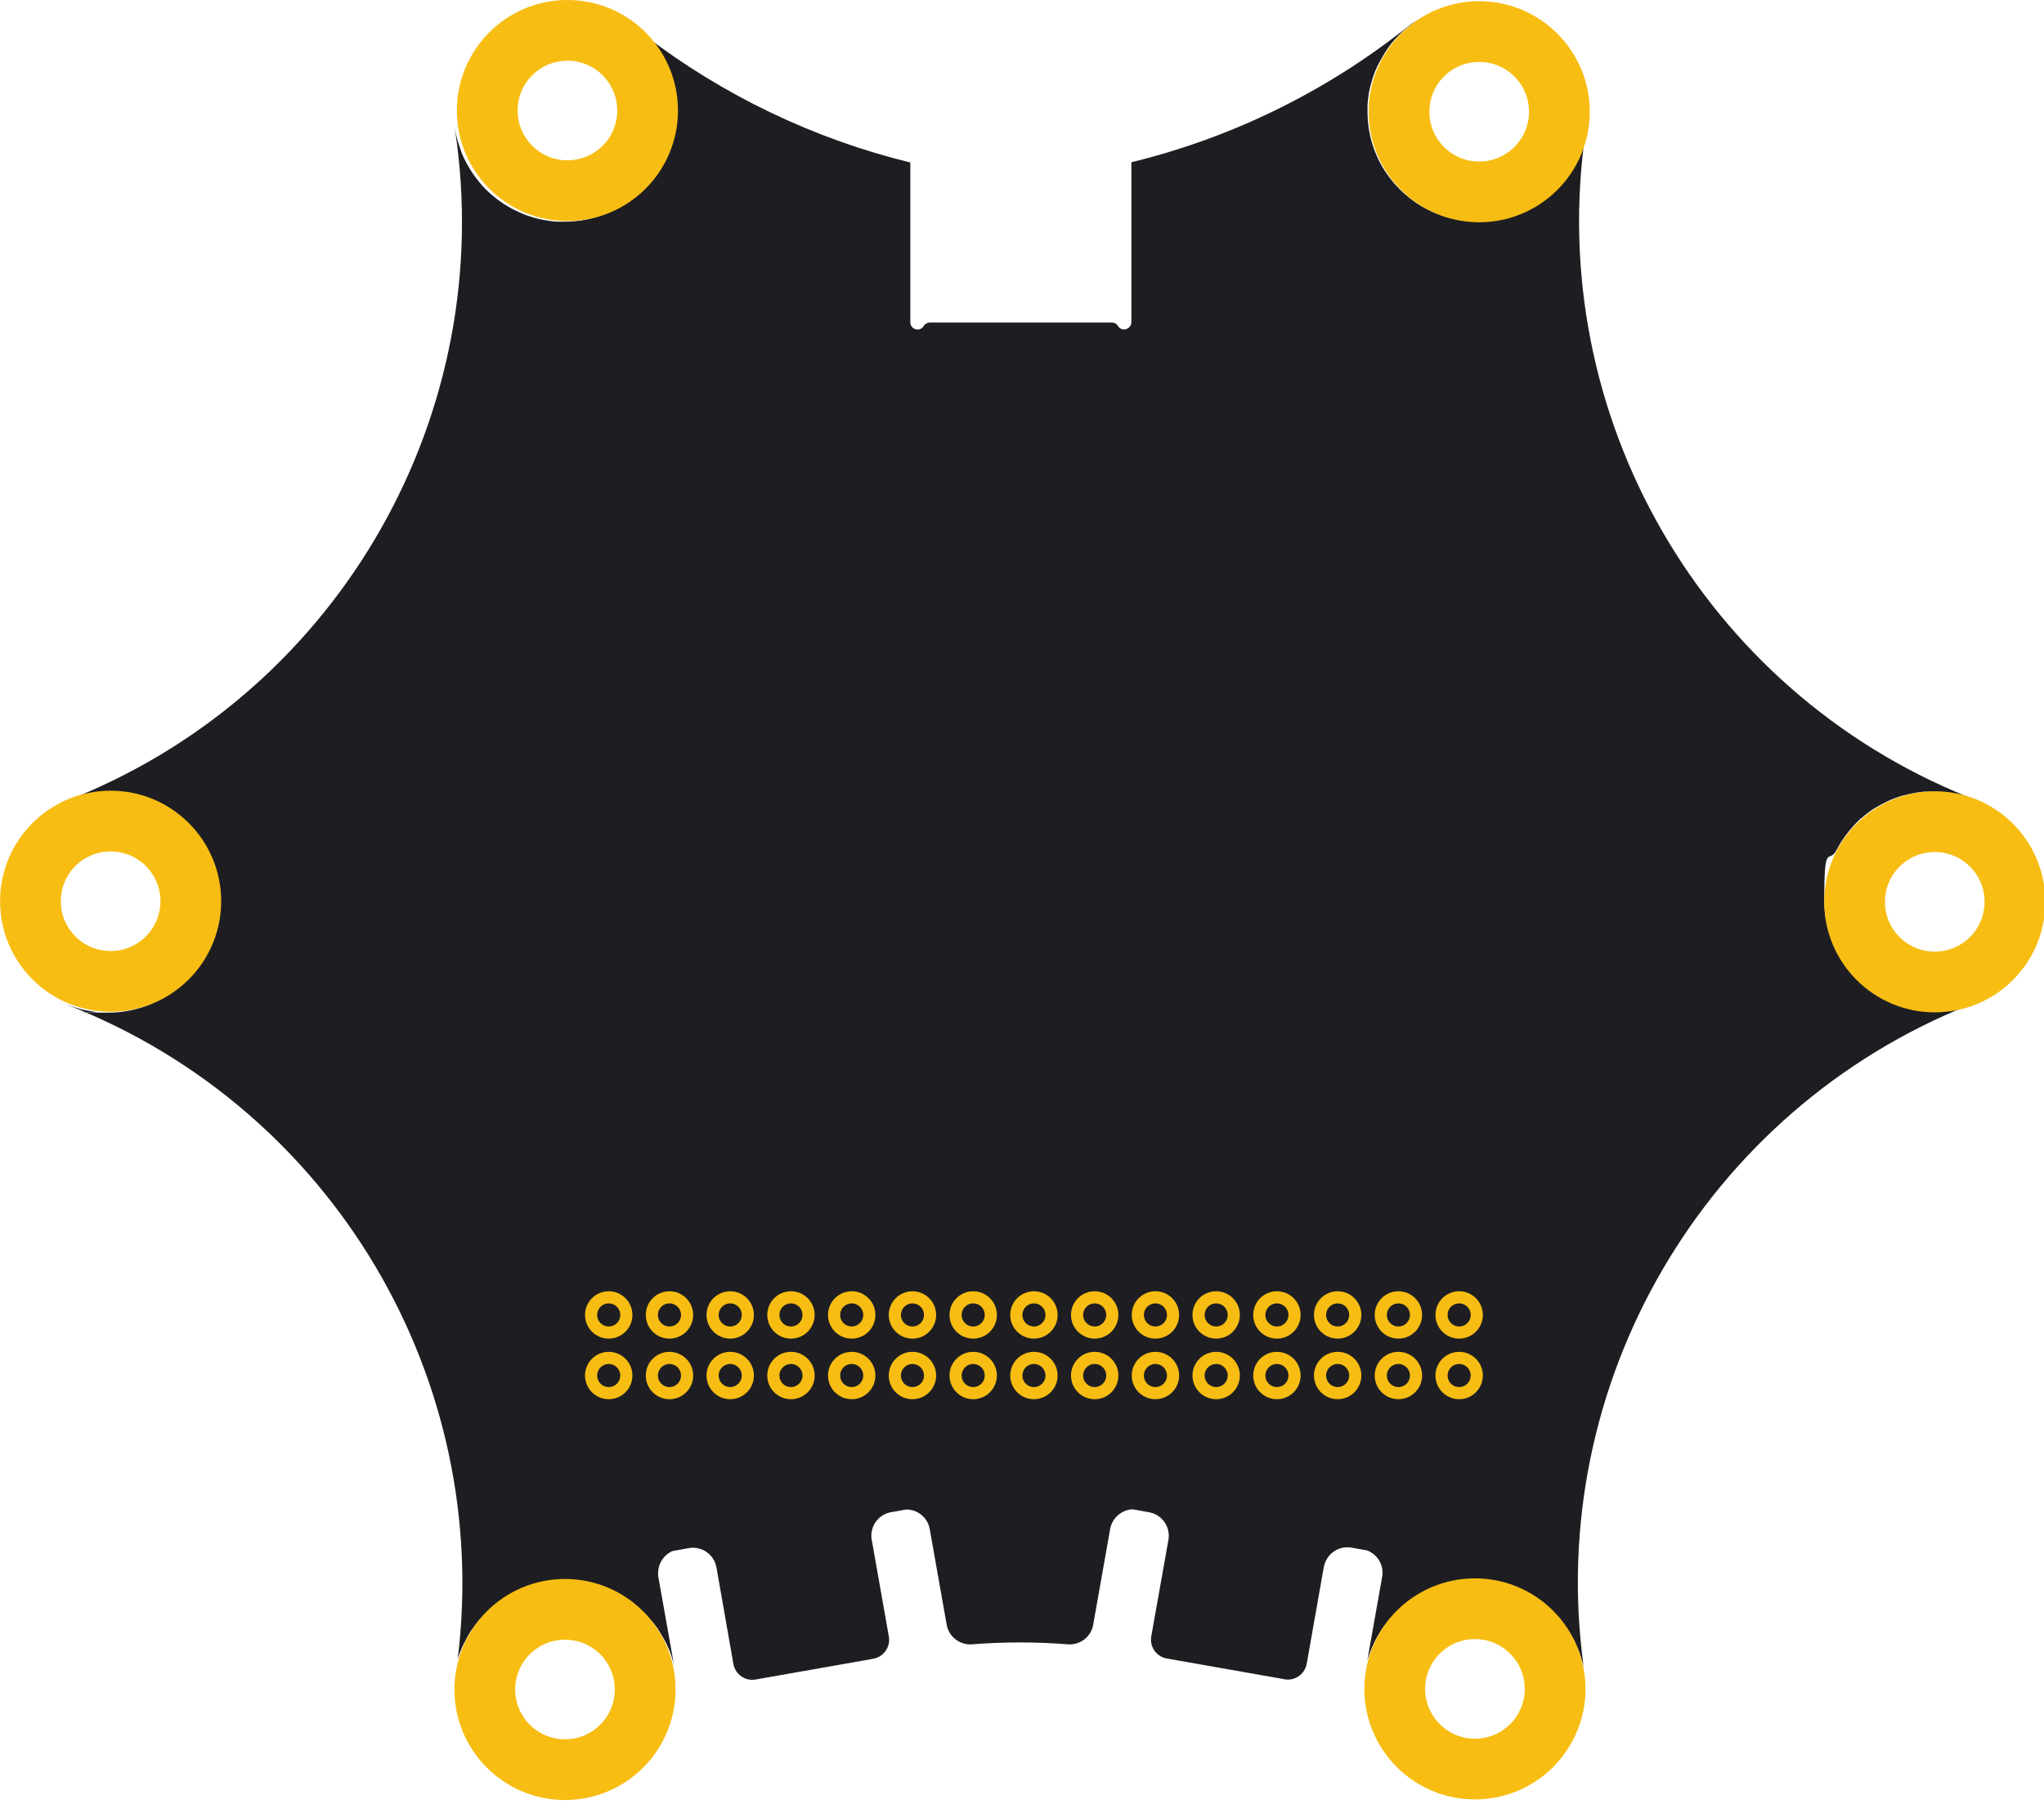 <?xml version='1.0' encoding='UTF-8' standalone='no'?>
<svg
  xmlns="http://www.w3.org/2000/svg"
  xmlns:svg="http://www.w3.org/2000/svg"
  data-name="Ebene 1" height="2.97in"
  id="Ebene_1"
  version="1.1"
  viewBox="0 0 3364.696 2969.934"
  width="3.365in">
  <desc
    id="desc1">
    <referenceFile>calliope-mini-3_2_1_pcb.svg</referenceFile>
  </desc>
  <defs
    id="defs53">
    <style
      id="style2">
      .cls-1
        {
        fill:
          #b7b084;
      }
      .cls-1,
        .cls-2,
        .cls-3,
        .cls-4,
        .cls-5,
        .cls-6,
        .cls-7,
        .cls-8,
        .cls-9,
        .cls-10,
        .cls-11,
        .cls-12,
        .cls-13,
        .cls-14,
        .cls-15,
        .cls-16,
        .cls-17,
        .cls-18,
        .cls-19,
        .cls-20,
        .cls-21,
        .cls-22,
        .cls-23,
        .cls-24,
        .cls-25,
        .cls-26,
        .cls-27,
        .cls-28,
        .cls-29
        {
        stroke-width:
          0px;
      }
      .cls-2
        {
        fill:
          #f2ea9f;
      }
      .cls-3
        {
        fill:
          #e6e1c1;
      }
      .cls-4
        {
        fill:
          #b4b5b5;
      }
      .cls-30
        {
        mask:
          url(#mask);
      }
      .cls-5
        {
        fill:
          #ffd800;
      }
      .cls-31
        {
        filter:
          url(#luminosity-noclip);
      }
      .cls-6
        {
        fill:
          #e9e7e6;
      }
      .cls-7
        {
        fill:
          #e5dfbf;
      }
      .cls-8
        {
        fill:
          #c67c11;
      }
      .cls-9
        {
        fill:
          #6c6e6e;
      }
      .cls-10
        {
        fill:
          #c53c3a;
      }
      .cls-11
        {
        fill:
          #4e4f51;
      }
      .cls-11,
        .cls-32,
        .cls-24
        {
        fill-rule:
          evenodd;
      }
      .cls-12
        {
        fill:
          #d3cba5;
      }
      .cls-33
        {
        stroke:
          #010101;
      }
      .cls-33,
        .cls-32,
        .cls-34
        {
        stroke-miterlimit:
          10;
      }
      .cls-33,
        .cls-23,
        .cls-24,
        .cls-25
        {
        fill:
          #fff;
      }
      .cls-32,
        .cls-34
        {
        stroke:
          #000100;
      }
      .cls-32,
        .cls-34,
        .cls-22
        {
        fill:
          #000100;
      }
      .cls-13
        {
        fill:
          #faf1a9;
      }
      .cls-14
        {
        fill:
          #c3c6c7;
      }
      .cls-15
        {
        fill:
          #010101;
      }
      .cls-16
        {
        fill:
          #ebe6e6;
      }
      .cls-17
        {
        fill:
          #181717;
      }
      .cls-18
        {
        fill:
          #d8d7d6;
      }
      .cls-19
        {
        fill:
          #d5d1d0;
      }
      .cls-20
        {
        fill:
          #3ba6c7;
      }
      .cls-21
        {
        fill:
          #d1c9a3;
      }
      .cls-35,
        .cls-23
        {
        opacity:
          .9;
      }
      .cls-36
        {
        display:
          none;
      }
      .cls-26
        {
        fill:
          #5a5a5a;
      }
      .cls-27
        {
        fill:
          #c7cace;
      }
      .cls-28
        {
        fill:
          #f6c546;
      }
      .cls-29
        {
        fill:
          #1e1e22;
      }
    </style>
    <symbol
      data-name="Calliope_3_LED 2"
      id="Calliope_3_LED_2"
      viewBox="0 0 2.3 4.8">
      <g id="g16">
        <polygon
          class="cls-13" id="polygon4"
          points="2.3,4 0,4 0,0.8 2.3,0.8 "
        />
        <polygon
          class="cls-16" id="polygon6"
          points="2.3,4 0,4 0,4.4 2.3,4.4 "
        />
        <polygon
          class="cls-18" id="polygon8"
          points="2.3,4.4 0,4.4 0,4.8 2.3,4.8 "
        />
        <polygon
          class="cls-18" id="polygon10"
          points="2.3,0 0,0 0,0.4 2.3,0.4 "
        />
        <polygon
          class="cls-16" id="polygon12"
          points="2.3,0.4 0,0.4 0,0.8 2.3,0.8 "
        />
        <circle
          class="cls-2"
          cx="1.1"
          cy="2.4" id="circle14"
          r="0.1"
        />
      </g>
    </symbol>
    <symbol
      data-name="Calliope_3_Small_LED 2"
      id="Calliope_3_Small_LED_2"
      viewBox="0 0 1.4 2.8">
      <g id="g31">
        <polygon
          class="cls-13" id="polygon19"
          points="1.4,2.3 0,2.3 0,0.5 1.4,0.5 "
        />
        <polygon
          class="cls-16" id="polygon21"
          points="1.4,2.3 0,2.3 0,2.6 1.4,2.6 "
        />
        <polygon
          class="cls-18" id="polygon23"
          points="1.4,2.6 0,2.6 0,2.8 1.4,2.8 "
        />
        <polygon
          class="cls-18" id="polygon25"
          points="1.4,0 0,0 0,0.2 1.4,0.2 "
        />
        <polygon
          class="cls-16" id="polygon27"
          points="1.4,0.2 0,0.2 0,0.5 1.4,0.5 "
        />
        <circle
          class="cls-2"
          cx="0.7"
          cy="1.4" id="circle29"
          r="0.1"
        />
      </g>
    </symbol>
    <filter
      color-interpolation-filters="sRGB"
      filterUnits="userSpaceOnUse"
      height="158.9"
      id="luminosity-noclip"
      width="211"
      x="569.4"
      y="364.7">
      <feFlood
        flood-color="#fff"
        id="feFlood34"
        result="bg"
      />
      <feBlend
        id="feBlend36"
        in="SourceGraphic"
        in2="bg"
        mode="normal"
      />
    </filter>
    <mask
      id="mask1"
      maskUnits="userSpaceOnUse">
      <g id="g6">
        <g
          class="cls-31" id="g5">
          <g id="g4">
            <path
              class="cls-32"
              d="m 689.8,431.7 -9.6,-9.6 11.5,-11.5 9.6,9.6 z" id="path1"
            />
            <path
              class="cls-32"
              d="m 663.5,449.9 v 0.9 c -0.1,0 -0.7,1.1 -0.7,1.1 l -0.9,0.9 -1.1,0.5 h -0.9 c 0,0.1 -16.9,0.1 -16.9,0.1 h -0.9 c 0,-0.1 -1.1,-0.7 -1.1,-0.7 l -0.9,-0.9 -0.5,-1.1 v -0.9 c -0.1,0 -0.1,-16.9 -0.1,-16.9 V 432 c 0.1,0 0.7,-1.1 0.7,-1.1 l 0.9,-0.9 1.1,-0.5 h 0.9 c 0,-0.1 16.9,-0.1 16.9,-0.1 h 0.9 c 0,0.1 1.1,0.7 1.1,0.7 l 0.9,0.9 0.5,1.1 v 0.9 c 0.1,0 0.1,16.9 0.1,16.9 z" id="path2"
            />
            <path
              class="cls-34"
              d="m 586.4,523 h 55.8 c 0.6,0 1.1,-0.2 1.5,-0.6 l 14.5,-14.5 c 0.4,-0.4 0.6,-0.9 0.6,-1.5 v -55.8 c 0,-0.6 -0.2,-1.1 -0.6,-1.5 l -14.5,-14.5 c -0.4,-0.4 -0.9,-0.6 -1.5,-0.6 h -55.8 c -0.6,0 -1.1,0.2 -1.5,0.6 l -14.5,14.5 c -0.4,0.4 -0.6,0.9 -0.6,1.5 v 55.8 c 0,0.6 0.2,1.1 0.6,1.5 l 14.5,14.5 c 0.4,0.4 0.9,0.6 1.5,0.6 z" id="path3"
            />
            <polygon
              class="cls-34" id="polygon3"
              points="689.5,417.1 688.7,417.9 688.1,418.4 684.1,422.5 689.3,427.7 693.1,423.9 693.3,423.6 695.4,421.5 696.1,420.8 697,419.9 700.4,416.6 695.2,411.4 690.9,415.6 690.3,416.3 690,416.6 "
            />
            <path
              class="cls-34"
              d="m 694.1,410.3 1.1,1.1 5.2,5.2 28.1,28.1 5.2,5.2 1.1,1.1 c 1,1 2.7,1 3.7,0 l 40.6,-40.6 c 1,-1 1,-2.7 0,-3.7 l -1.1,-1.1 -5.2,-5.2 -28.1,-28.1 -5.2,-5.2 -1.1,-1.1 c -1,-1 -2.7,-1 -3.7,0 L 694,406.7 c -1,1 -1,2.7 0,3.7 z m 46.2,-30.2 c -2,2.1 -5.3,2.1 -7.4,0 -2.1,-2 -2.1,-5.3 0,-7.4 2,-2 5.3,-2 7.4,0 2,2 2,5.3 0,7.4 z m 24.6,24.6 c 2,-2.1 5.3,-2.1 7.4,0 2,2 2,5.3 0,7.4 -2,2.1 -5.3,2.1 -7.4,0 -2.1,-2 -2.1,-5.3 0,-7.4 z m -32,32.1 c 2,-2.1 5.3,-2.1 7.4,0 2,2 2,5.3 0,7.4 -2,2 -5.3,2 -7.4,0 -2.1,-2 -2.1,-5.3 0,-7.4 z m -9.3,-41.3 c 7.2,-7.2 18.7,-7.2 25.9,0 7.1,7.2 7.1,18.7 0,25.9 -7.2,7.1 -18.7,7.1 -25.9,0 -7.2,-7.2 -7.2,-18.7 0,-25.9 z m -22.7,9.2 c 2,-2.1 5.3,-2.1 7.4,0 2.1,2 2.1,5.3 0,7.4 -2,2.1 -5.3,2.1 -7.4,0 -2.1,-2 -2.1,-5.3 0,-7.4 z" id="path4"
            />
          </g>
        </g>
      </g>
    </mask>
  </defs>
  <g
    id="silkscreen">
    <path
      class="cls-29"
      d="m 3245.778,1652.807 c -2.634,1.129 -5.645,1.882 -8.279,2.634 -3.763,1.129 -7.15,2.258 -10.913,3.011 -1.129,0 -2.634,0.376 -3.763,0.753 -3.763,1.129 -7.526,1.505 -11.666,2.258 -3.763,0.377 -7.526,1.129 -11.666,1.129 -1.129,0 -2.634,0.377 -3.763,0.377 -3.763,0 -7.903,0.376 -12.042,0.376 -99.725,0 -180.635,-80.909 -180.635,-180.635 0,-99.725 7.526,-58.33 20.321,-83.167 8.656,-16.558 19.569,-31.235 32.364,-44.406 1.129,-1.129 2.258,-2.258 3.011,-3.01 1.881,-2.258 4.139,-4.139 6.397,-5.645 1.505,-1.505 3.387,-2.634 4.892,-4.139 3.011,-2.634 6.397,-4.892 9.408,-7.15 3.011,-2.258 6.397,-4.516 10.161,-6.397 3.011,-1.882 6.397,-3.763 9.408,-5.269 3.011,-1.505 6.397,-3.387 9.784,-4.892 3.387,-1.505 6.774,-3.011 10.161,-4.139 5.645,-2.258 11.29,-4.14 16.934,-5.269 2.258,-0.376 4.139,-1.129 6.397,-1.505 4.139,-1.129 8.655,-1.881 13.171,-2.634 5.269,-0.753 10.161,-1.505 15.429,-1.505 h 5.268 6.774 c 8.279,0 16.558,0.376 24.461,1.505 1.882,0 3.763,0.376 5.269,0.753 9.408,1.505 19.192,3.763 27.848,6.774 -437.663,-176.119 -698.454,-629.211 -630.34,-1096.226 -0.753,4.14 -1.505,8.655 -2.634,12.795 -2.258,9.032 -5.269,18.063 -9.032,26.719 -1.505,3.011 -3.011,6.397 -4.516,9.408 -1.505,2.634 -3.011,5.269 -4.516,7.903 -1.882,3.387 -3.763,6.774 -6.021,10.161 -1.882,2.634 -3.763,5.269 -5.269,7.903 -2.258,3.011 -4.139,5.645 -6.397,8.279 -2.258,2.634 -4.139,4.892 -6.397,7.526 -2.258,2.634 -4.892,4.892 -7.15,7.15 -2.258,2.258 -4.892,4.516 -7.526,6.774 -2.634,2.258 -5.269,4.14 -7.903,6.397 -2.634,2.258 -5.269,4.14 -7.903,6.021 -2.634,1.882 -5.645,3.763 -8.655,5.269 -3.763,2.258 -7.527,4.14 -11.29,6.397 -3.763,1.882 -7.527,3.763 -11.666,5.269 -1.505,0.753 -3.011,1.505 -4.892,1.882 -15.429,6.021 -31.611,10.161 -48.922,11.666 -5.645,0.376 -11.666,0.753 -17.311,0.753 -36.503,0 -70.372,-10.913 -98.973,-29.353 -19.945,-13.171 -36.88,-29.729 -50.427,-49.298 -19.945,-28.977 -31.611,-63.975 -31.611,-101.983 v -10.161 c 0,-1.882 0,-3.763 0.376,-5.269 0,-3.011 0.753,-6.397 1.129,-9.408 0,-1.882 0.376,-3.763 0.753,-5.645 0,-1.882 0.753,-4.14 1.129,-6.021 0.753,-3.387 1.505,-6.774 2.634,-10.537 1.129,-4.516 2.634,-9.032 4.14,-13.171 0.376,-1.505 1.129,-3.011 1.505,-4.14 0.376,-1.882 1.129,-3.387 2.258,-5.269 1.505,-3.763 3.011,-7.15 4.892,-10.537 1.882,-3.387 3.763,-6.774 5.645,-10.161 5.645,-10.161 12.419,-19.569 19.945,-28.224 2.634,-2.634 5.269,-5.645 7.903,-8.279 2.634,-2.634 2.634,-2.634 4.139,-4.14 1.505,-1.505 2.634,-2.634 4.14,-3.763 3.01,-2.634 5.645,-4.892 8.655,-7.15 v 0 c 3.01,-2.258 6.021,-4.516 9.032,-6.774 2.634,-1.882 5.269,-3.763 8.279,-5.269 -2.634,1.505 -4.892,3.011 -7.526,4.516 -4.14,2.634 -8.279,5.269 -12.042,8.655 C 2184.174,150.153 2028.753,226.546 1862.418,267.189 v 263.425 c 0,4.14 -2.258,7.903 -6.021,10.161 -5.645,3.387 -12.795,1.505 -16.182,-4.14 -2.258,-3.763 -6.021,-5.645 -10.161,-5.645 h -299.176 c -4.139,0 -8.279,2.258 -10.161,5.645 -2.258,3.763 -6.021,6.021 -10.161,6.021 -6.398,0 -12.042,-5.269 -12.042,-11.666 V 267.565 C 1340.083,228.804 1191.436,157.679 1061.981,58.706 c 3.011,3.011 5.645,6.021 8.279,9.408 l 0.376,0.376 c 2.634,3.387 5.269,6.774 7.903,10.537 1.505,1.882 2.634,3.763 3.763,6.021 1.505,2.634 3.011,4.892 4.516,7.526 1.505,2.634 3.011,4.892 4.139,7.526 7.903,15.053 13.924,31.611 16.934,48.922 0.377,1.882 0.753,3.763 1.129,5.645 0.376,3.387 1.129,6.774 1.129,10.161 0,2.258 0.376,4.892 0.376,7.15 v 0.753 0 c 0,3.763 0.376,7.15 0.376,10.913 0,100.478 -81.285,181.387 -181.387,181.387 h -9.408 c -7.526,0 -14.677,-1.129 -21.827,-2.258 -4.516,-0.753 -8.655,-1.505 -13.171,-2.634 -5.645,-1.505 -10.913,-3.011 -16.182,-4.892 -4.892,-1.505 -9.408,-3.387 -13.924,-5.645 -4.14,-1.882 -8.655,-3.763 -12.419,-6.021 -0.753,0 -1.505,-0.753 -2.258,-1.129 -3.763,-2.258 -7.526,-4.516 -11.29,-6.774 -4.14,-2.634 -7.903,-5.645 -12.042,-8.655 -2.634,-2.258 -5.645,-4.516 -8.279,-6.774 -2.634,-2.634 -5.645,-4.892 -8.279,-7.526 -8.279,-8.279 -15.429,-17.311 -22.203,-27.095 -1.129,-1.505 -2.258,-3.387 -3.387,-5.269 -1.505,-2.258 -3.011,-4.516 -4.14,-6.774 -1.129,-2.258 -2.634,-4.516 -3.763,-6.774 -1.129,-2.634 -2.634,-4.892 -3.763,-7.526 -2.634,-5.645 -4.892,-11.666 -6.774,-17.687 -0.753,-1.882 -1.129,-3.763 -1.882,-5.645 -0.753,-2.634 -1.505,-5.269 -2.258,-7.903 -1.129,-3.763 -1.882,-7.903 -2.634,-11.666 l -0.753,-4.892 v -1.129 2.634 C 819.253,679.261 561.473,1133.106 126.444,1311.859 c 10.537,-3.011 21.827,-5.269 33.116,-6.397 3.011,-0.376 5.645,-0.376 8.655,-0.753 h 9.408 c 49.675,0 94.457,19.945 127.197,51.932 33.493,32.74 54.567,78.651 54.567,129.455 0,100.478 -81.286,181.387 -181.387,181.387 -100.102,0 -12.419,0 -18.44,-1.129 -3.011,0 -6.021,-0.753 -9.032,-1.129 -3.011,-0.376 -6.021,-1.129 -9.032,-1.505 -5.645,-1.129 -11.666,-2.634 -17.311,-4.516 -5.645,-1.882 -11.29,-3.763 -16.558,-6.021 1.505,0.753 2.634,1.129 4.14,1.882 435.781,170.85 698.454,614.91 641.629,1077.034 0.753,-2.634 1.505,-5.268 2.634,-7.903 0.376,-1.505 0.753,-2.634 1.505,-4.139 0.376,-1.505 1.129,-3.011 1.882,-4.516 1.129,-2.634 2.258,-5.645 3.763,-8.279 0,-0.376 0.376,-1.129 0.753,-1.505 1.129,-2.258 2.258,-4.139 3.387,-6.397 0,0 0,-0.753 0.376,-1.129 1.882,-3.763 4.14,-7.527 6.398,-11.29 0.753,-1.129 1.505,-2.258 2.258,-3.011 0,-0.376 0.753,-1.129 1.129,-1.505 1.505,-1.882 2.634,-3.763 4.14,-5.645 3.011,-4.516 6.397,-8.655 10.537,-12.795 0,0 0.376,-0.753 1.129,-1.129 0,-0.376 0.376,-0.753 0.753,-1.129 1.505,-1.882 3.387,-3.763 5.269,-5.269 v 0 c 2.258,-2.258 4.14,-4.14 6.398,-6.021 2.258,-2.258 4.14,-4.139 6.774,-5.645 2.258,-1.882 4.516,-3.763 7.15,-5.269 0.376,-0.376 1.129,-1.129 1.505,-1.505 1.882,-1.505 3.763,-2.634 5.645,-3.763 9.032,-6.397 18.816,-11.666 28.977,-15.806 6.398,-2.634 12.795,-5.269 19.192,-7.15 8.655,-2.634 17.687,-4.892 26.719,-6.397 3.011,-0.376 6.397,-0.753 9.408,-1.129 6.397,-0.753 12.419,-1.129 18.816,-1.129 6.397,0 12.042,0 18.063,1.129 2.634,0 4.892,0.376 7.15,0.753 2.634,0 4.892,0.753 7.15,1.129 2.258,0.376 4.892,1.129 7.15,1.505 11.666,2.634 22.956,6.397 33.869,10.913 4.139,1.882 8.655,3.763 12.795,6.021 4.14,2.258 8.279,4.516 12.042,6.774 4.139,2.634 7.903,5.268 11.666,7.903 4.139,3.01 8.279,6.397 12.418,9.784 3.011,2.634 5.645,5.269 8.655,7.903 l 0.376,0.376 c 2.634,2.634 5.269,5.268 7.527,7.903 1.129,1.129 2.258,2.634 3.387,3.763 2.634,3.011 4.892,6.021 7.526,9.408 2.634,3.011 4.892,6.397 6.774,10.161 2.634,4.14 5.268,9.032 7.903,13.548 1.882,3.387 3.763,7.15 5.269,10.913 0.376,1.129 1.129,2.258 1.505,3.01 1.505,3.763 3.011,7.527 4.139,11.29 0,0.376 0.376,0.752 0.376,1.505 1.505,4.139 2.634,8.655 3.763,13.171 l -25.59,-144.131 c -3.011,-18.063 6.397,-35.751 22.956,-43.277 l 27.095,-4.892 c 21.45,-3.763 41.772,10.537 45.535,31.988 l 27.848,158.808 c 3.01,16.934 19.192,28.6 36.503,25.59 v 0 l 185.903,-32.74 7.903,-1.506 c 16.934,-3.01 28.6,-19.192 25.59,-36.503 l -26.719,-151.281 -1.505,-7.903 c -3.763,-21.45 10.537,-41.772 31.611,-45.535 l 25.214,-4.516 c 19.192,0 35.374,13.548 38.761,32.364 l 27.848,157.303 c 3.387,19.945 21.827,33.869 41.772,32.364 52.309,-4.14 105.37,-4.14 157.679,0 20.321,1.505 38.385,-12.419 41.772,-32.364 l 27.848,-157.303 c 3.011,-18.063 18.44,-31.611 36.88,-32.74 l 27.095,4.892 c 21.45,3.763 35.751,24.085 31.987,45.535 l -28.224,158.808 c -3.01,16.934 8.279,33.493 25.59,36.503 v 0 l 185.903,32.74 7.903,1.505 c 17.311,3.011 33.493,-8.655 36.503,-25.59 l 26.719,-151.281 1.506,-7.903 c 3.763,-21.45 24.084,-35.751 45.535,-31.987 l 25.59,4.516 c 17.687,6.774 28.224,24.837 24.837,43.653 l -24.461,137.734 c 0.753,-2.258 1.505,-4.892 2.258,-7.15 2.258,-6.397 4.516,-12.795 7.527,-18.816 3.011,-7.526 7.15,-14.3 11.29,-21.074 2.634,-4.14 5.269,-8.279 8.279,-12.042 17.687,-23.708 41.019,-43.277 67.738,-56.072 2.634,-1.505 5.269,-2.634 7.903,-3.763 2.634,-1.129 5.645,-2.258 8.279,-3.387 3.01,-1.129 5.645,-2.258 8.655,-3.011 7.903,-2.634 15.806,-4.516 23.708,-5.645 2.634,-0.376 4.892,-0.753 7.527,-1.129 4.516,-0.753 9.032,-1.129 13.924,-1.129 h 9.408 9.408 c 3.011,0 6.397,0.376 9.408,0.753 2.634,0 5.269,0.376 7.903,1.129 3.763,0.376 7.15,1.129 10.913,1.882 2.634,0.376 4.892,1.129 7.15,1.881 6.021,1.505 12.043,3.011 17.687,5.269 2.634,0.753 4.892,1.882 7.15,2.634 4.892,1.882 9.408,4.14 13.924,6.397 2.258,1.129 4.516,2.258 6.774,3.387 3.011,1.882 6.021,3.387 8.655,5.269 1.505,0.752 3.011,1.881 4.516,2.634 2.258,1.505 4.516,3.011 6.774,4.892 2.634,1.882 5.269,4.14 7.903,6.398 1.882,1.505 3.763,3.01 5.645,4.892 10.537,9.408 19.945,20.321 27.848,31.987 1.129,1.505 1.882,2.634 2.634,4.14 5.269,7.903 9.784,15.806 13.548,24.837 0.753,1.505 1.505,3.011 2.258,4.892 3.011,7.15 5.269,14.3 7.527,22.203 0.752,2.258 1.129,4.516 1.881,6.774 -63.222,-465.134 199.451,-915.215 636.361,-1089.076 z" id="Platine"
      fill="none"
      stroke="#000000"
      stroke-width="10"
    />
  </g>
  <g
    id="copper1">
    <g
      id="copper0">
      <circle
        id="connector0pin"
        cx="934"
        cy="182"
        fill="none"
        stroke="#f7bd13"
        stroke-width="100"
        r="132"
      />
      <circle
        id="connector5pin"
        cx="182"
        cy="1484"
        r="132"
        fill="none"
        stroke="#f7bd13"
        stroke-width="100"
      />
      <circle
        id="connector6pin"
        cx="930"
        cy="2782"
        r="132"
        fill="none"
        stroke="#f7bd13"
        stroke-width="100"
      />
      <circle
        id="connector7pin"
        cx="1002"
        cy="2165.254"
        r="29"
        fill="none"
        stroke="#f7bd13"
        stroke-width="20"
      />
      <circle
        id="connector8pin"
        cx="1102"
        cy="2165.254"
        r="29"
        fill="none"
        stroke="#f7bd13"
        stroke-width="20"
      />
      <circle
        id="connector9pin"
        cx="1202"
        cy="2165.254"
        r="29"
        fill="none"
        stroke="#f7bd13"
        stroke-width="20"
      />
      <circle
        id="connector10pin"
        cx="1302"
        cy="2165.254"
        r="29"
        fill="none"
        stroke="#f7bd13"
        stroke-width="20"
      />
      <circle
        id="connector11pin"
        cx="1402"
        cy="2165.254"
        r="29"
        fill="none"
        stroke="#f7bd13"
        stroke-width="20"
      />
      <circle
        id="connector12pin"
        cx="1502"
        cy="2165.254"
        r="29"
        fill="none"
        stroke="#f7bd13"
        stroke-width="20"
      />
      <circle
        id="connector13pin"
        cx="1602"
        cy="2165.254"
        r="29"
        fill="none"
        stroke="#f7bd13"
        stroke-width="20"
      />
      <circle
        id="connector14pin"
        cx="1702"
        cy="2165.254"
        r="29"
        fill="none"
        stroke="#f7bd13"
        stroke-width="20"
      />
      <circle
        id="connector15pin"
        cx="1802"
        cy="2165.254"
        r="29"
        fill="none"
        stroke="#f7bd13"
        stroke-width="20"
      />
      <circle
        id="connector16pin"
        cx="1902"
        cy="2165.254"
        r="29"
        fill="none"
        stroke="#f7bd13"
        stroke-width="20"
      />
      <circle
        id="connector17pin"
        cx="2002"
        cy="2165.254"
        r="29"
        fill="none"
        stroke="#f7bd13"
        stroke-width="20"
      />
      <circle
        id="connector18pin"
        cx="2102"
        cy="2165.254"
        r="29"
        fill="none"
        stroke="#f7bd13"
        stroke-width="20"
      />
      <circle
        id="connector19pin"
        cx="2202"
        cy="2165.254"
        r="29"
        fill="none"
        stroke="#f7bd13"
        stroke-width="20"
      />
      <circle
        id="connector20pin"
        cx="2302"
        cy="2165.254"
        r="29"
        fill="none"
        stroke="#f7bd13"
        stroke-width="20"
      />
      <circle
        id="connector21pin"
        cx="2402"
        cy="2165.254"
        r="29"
        fill="none"
        stroke="#f7bd13"
        stroke-width="20"
      />
      <circle
        id="connector22pin"
        cx="1002"
        cy="2265"
        r="29"
        fill="none"
        stroke="#f7bd13"
        stroke-width="20"
      />
      <circle
        id="connector23pin"
        cx="1102"
        cy="2265"
        r="29"
        fill="none"
        stroke="#f7bd13"
        stroke-width="20"
      />
      <circle
        id="connector24pin"
        cx="1202"
        cy="2265"
        r="29"
        fill="none"
        stroke="#f7bd13"
        stroke-width="20"
      />
      <circle
        id="connector25pin"
        cx="1302"
        cy="2265"
        r="29"
        fill="none"
        stroke="#f7bd13"
        stroke-width="20"
      />
      <circle
        id="connector26pin"
        cx="1402"
        cy="2265"
        r="29"
        fill="none"
        stroke="#f7bd13"
        stroke-width="20"
      />
      <circle
        id="connector27pin"
        cx="1502"
        cy="2265"
        r="29"
        fill="none"
        stroke="#f7bd13"
        stroke-width="20"
      />
      <circle
        id="connector28pin"
        cx="1602"
        cy="2265"
        r="29"
        fill="none"
        stroke="#f7bd13"
        stroke-width="20"
      />
      <circle
        id="connector29pin"
        cx="1702"
        cy="2265"
        r="29"
        fill="none"
        stroke="#f7bd13"
        stroke-width="20"
      />
      <circle
        id="connector30pin"
        cx="1802"
        cy="2265"
        r="29"
        fill="none"
        stroke="#f7bd13"
        stroke-width="20"
      />
      <circle
        id="connector31pin"
        cx="1902"
        cy="2265"
        r="29"
        fill="none"
        stroke="#f7bd13"
        stroke-width="20"
      />
      <circle
        id="connector32pin"
        cx="2002"
        cy="2265"
        r="29"
        fill="none"
        stroke="#f7bd13"
        stroke-width="20"
      />
      <circle
        id="connector33pin"
        cx="2102"
        cy="2265"
        r="29"
        fill="none"
        stroke="#f7bd13"
        stroke-width="20"
      />
      <circle
        id="connector34pin"
        cx="2202"
        cy="2265"
        r="29"
        fill="none"
        stroke="#f7bd13"
        stroke-width="20"
      />
      <circle
        id="connector35pin"
        cx="2302"
        cy="2265"
        r="29"
        fill="none"
        stroke="#f7bd13"
        stroke-width="20"
      />
      <circle
        id="connector36pin"
        cx="2402"
        cy="2265"
        r="29"
        fill="none"
        stroke="#f7bd13"
        stroke-width="20"
      />
      <circle
        id="connector43pin"
        cx="2428"
        cy="2781"
        r="132"
        fill="none"
        stroke="#f7bd13"
        stroke-width="100"
      />
      <circle
        id="connector46pin"
        cx="3185"
        cy="1485"
        r="132"
        fill="none"
        stroke="#f7bd13"
        stroke-width="100"
      />
      <circle
        id="connector51pin"
        cx="2435"
        cy="184"
        r="132"
        fill="none"
        stroke="#f7bd13"
        stroke-width="100"
      />
    </g>
  </g>
</svg>

